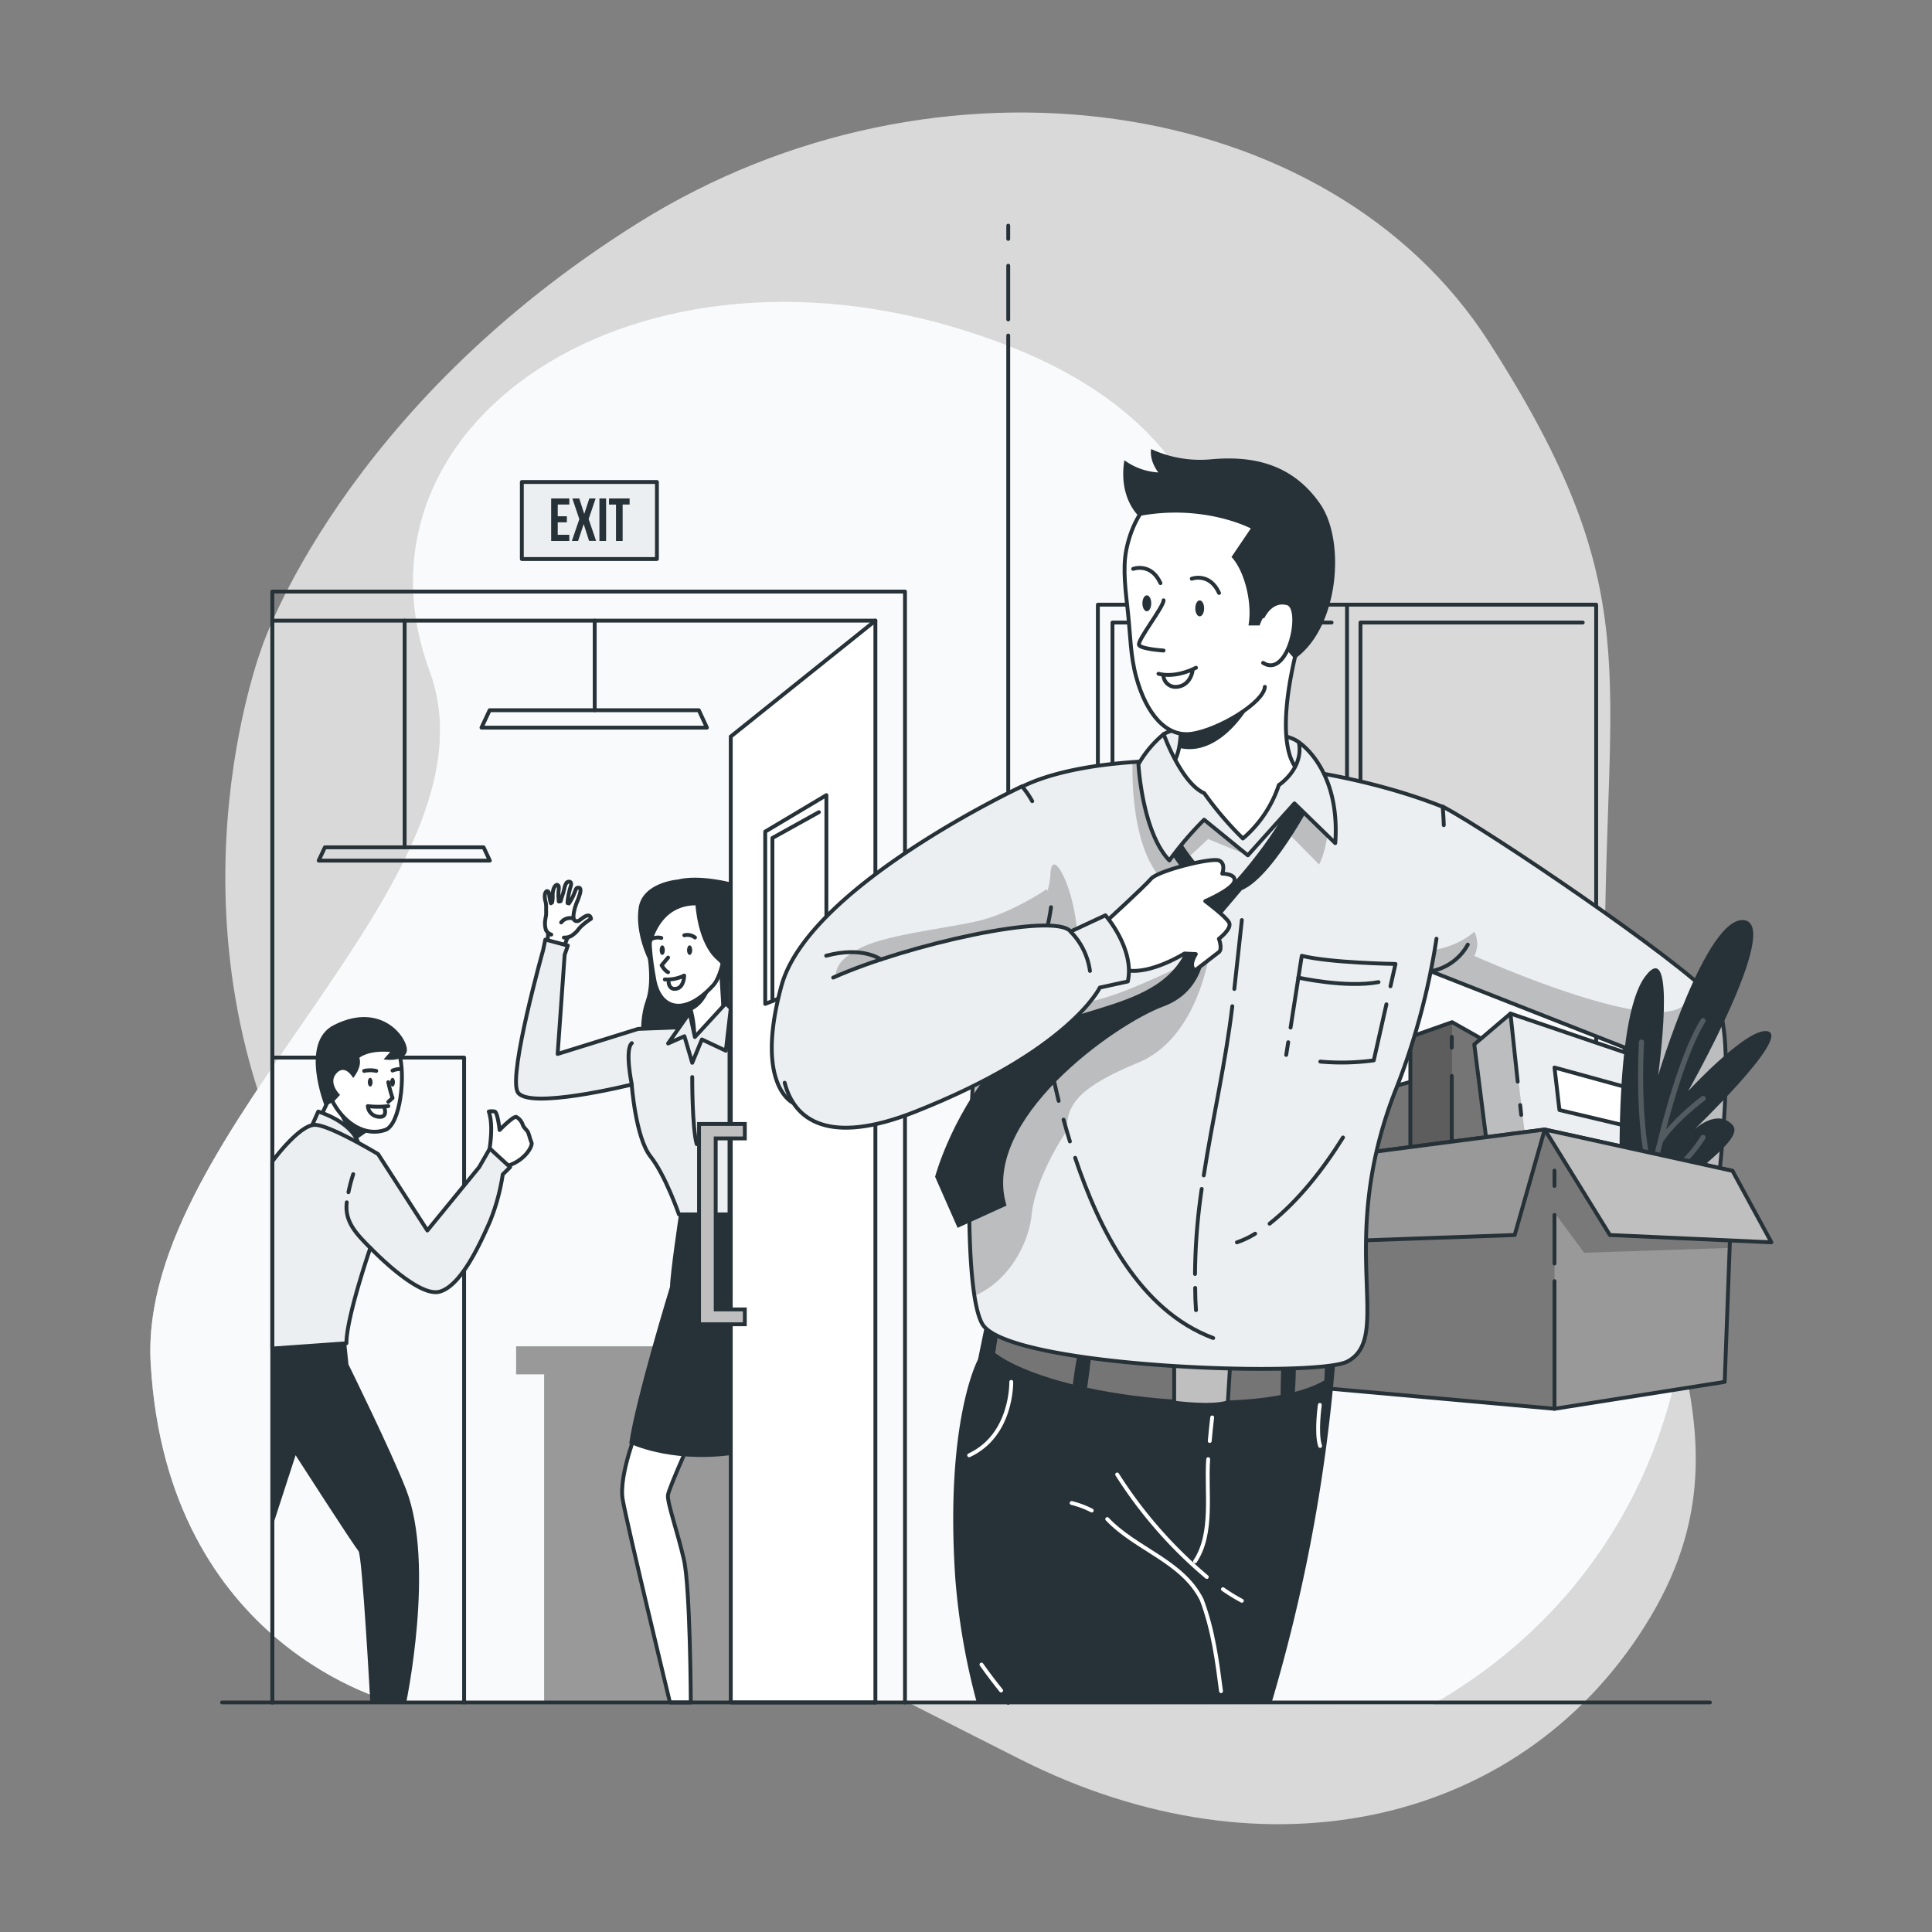 <svg xmlns="http://www.w3.org/2000/svg" xmlns:xlink="http://www.w3.org/1999/xlink" viewBox="0 0 500 500"><rect x="0" y="0" width="500" height="500" fill="#808080" stroke="none"/><defs><clipPath id="freepik--clip-path--inject-19"><path d="M373.36,208.72c12.39,6.59,60.49,39.21,70,49.4s-4.58,89.95-4.58,89.95H414.91l5.59-76.95-54.15-21.3Z" style="fill:#ECEFF1;stroke:#263238;stroke-linecap:round;stroke-linejoin:round"></path></clipPath><clipPath id="freepik--clip-path-2--inject-19"><polygon points="365 316.62 365 268.35 375.8 264.54 403.82 280.36 405.59 324.21 365 316.62" style="fill:#757575;stroke:#263238;stroke-linecap:round;stroke-linejoin:round"></polygon></clipPath><clipPath id="freepik--clip-path-3--inject-19"><polygon points="386.86 312.32 381.54 270.29 390.91 262.31 424.83 273.84 429.64 316.62 386.86 312.32" style="fill:#ECEFF1;stroke:#263238;stroke-linecap:round;stroke-linejoin:round"></polygon></clipPath><clipPath id="freepik--clip-path-4--inject-19"><polygon points="345.38 299.41 399.77 292.32 448.37 303.02 446.35 357.63 402.3 364.59 341.57 359.15 345.38 299.41" style="fill:#999;stroke:#263238;stroke-linecap:round;stroke-linejoin:round"></polygon></clipPath><clipPath id="freepik--clip-path-5--inject-19"><path d="M371.76,242.94a180.81,180.81,0,0,1-10.51,39c-15.81,40.07-.35,64-12.54,70.42-8.11,4.26-88.17,1.56-94.52-9.77-8.53-15.22.71-134.3,10.32-139,21.53-10.64,74.06-8.63,108.85,5.21,0,0,.18,1.68.29,4.75" style="fill:#ECEFF1;stroke:#263238;stroke-linecap:round;stroke-linejoin:round"></path></clipPath><clipPath id="freepik--clip-path-6--inject-19"><path d="M272,234.79a59.79,59.79,0,0,1-2.55,10.81l-64.2,39.82s-10.06-4.5-3-30.33,62.24-51.58,62.24-51.58a24.3,24.3,0,0,1,2.65,3.83" style="fill:#ECEFF1;stroke:#263238;stroke-linecap:round;stroke-linejoin:round"></path></clipPath></defs><g id="freepik--background-simple--inject-19"><path d="M67.93,167.09s-27.88,72,11.3,144.5S199.11,422.39,263.7,455.14s131.66,16.8,163.53-36.84-11.84-91.93-11.9-168.42,11.45-96.74-30-161.36-143.06-78.93-219.9-31S67.93,167.09,67.93,167.09Z" style="fill:#fff;opacity:0.7"></path><path d="M102,440.62s-58.8-14-63-87.77c-3.48-60.71,91.93-125.54,72.2-179.15C87,107.91,168.82,54.26,259.86,89.1S297.59,203.17,355,211.84C445.6,225.53,475.4,381,370.65,441.15Z" style="fill:#ECEFF1"></path><path d="M102,440.62s-58.8-14-63-87.77c-3.48-60.71,91.93-125.54,72.2-179.15C87,107.91,168.82,54.26,259.86,89.1S297.59,203.17,355,211.84C445.6,225.53,475.4,381,370.65,441.15Z" style="fill:#fff;opacity:0.7"></path></g><g id="freepik--Door--inject-19"><polyline points="70.48 273.7 120.11 273.7 120.11 440.59" style="fill:none;stroke:#263238;stroke-linecap:round;stroke-linejoin:round"></polyline><polygon points="189.12 348.42 133.57 348.42 133.57 355.68 140.82 355.68 140.82 440.69 189.12 440.69 189.12 348.42" style="fill:#999"></polygon><path d="M126.5,298.41s1.4-6.73,0-10.74a3.58,3.58,0,0,1,1.53,0c.76.18,1.27,4.77,1.27,4.77s3.57-3.68,4.33-3.37a3.62,3.62,0,0,1,1.65,2c.13.56,1,1.37,1.28,1.79s.63,2,1,2.84-1.78,5-7,6.24Z" style="fill:#fff;stroke:#263238;stroke-linecap:round;stroke-linejoin:round"></path><path d="M97.84,291.11a5.33,5.33,0,0,0-2.46,1.05c-.85.52-1.81,1.17-2.75,1.84-2.17,1.55-4.17,3.14-4.17,3.14l-6-7,2.93-6.25S99.28,291.41,97.84,291.11Z" style="fill:#fff;stroke:#263238;stroke-linecap:round;stroke-linejoin:round"></path><path d="M95.38,292.16c-.85.52-1.81,1.17-2.75,1.84a10.5,10.5,0,0,1-5.18-7.74S92.28,289.52,95.38,292.16Z" style="fill:#263238"></path><path d="M80.78,291.21l1.58-3.54s8.49,2.5,10.35,8.09l-7.43,2.65Z" style="fill:#ECEFF1;stroke:#263238;stroke-linecap:round;stroke-linejoin:round"></path><path d="M87,267.54c3.47-4.82,14.62-.44,16.31,5.17s.32,18.38-3.64,19.73C89.51,295.9,78.61,279.14,87,267.54Z" style="fill:#fff;stroke:#263238;stroke-linecap:round;stroke-linejoin:round"></path><path d="M93,273.76s2.21-2,8-1.52l-1.72,1.93s4.79.84,5.91-1.77-5.72-13.71-18.76-7.13c-9,4.52-2.37,21-2.37,21l2.33-1.18L88,283.36s-3.21-3.11-.91-5.61S91.4,279,91.4,279,93.83,276.13,93,273.76Z" style="fill:#263238"></path><path d="M94.25,277.15a7.47,7.47,0,0,1,3.12,0" style="fill:none;stroke:#263238;stroke-linecap:round;stroke-linejoin:round"></path><path d="M101.59,277.06a5,5,0,0,1,1.72-.38" style="fill:none;stroke:#263238;stroke-linecap:round;stroke-linejoin:round"></path><path d="M96.42,280.07c0,.63-.27,1.13-.61,1.13s-.62-.5-.62-1.13.28-1.13.62-1.13S96.42,279.45,96.42,280.07Z" style="fill:#263238"></path><path d="M102.21,280.07c0,.63-.28,1.13-.62,1.13s-.62-.5-.62-1.13.28-1.13.62-1.13S102.21,279.45,102.21,280.07Z" style="fill:#263238"></path><path d="M100.49,280.07a34.9,34.9,0,0,0,1.1,4.09l-1.1,1" style="fill:#fff;stroke:#263238;stroke-linecap:round;stroke-linejoin:round"></path><path d="M100.49,286.26a21.32,21.32,0,0,1-5.3,0A3,3,0,0,0,97.84,289c2.55.38,1.69-2.1,1.69-2.1" style="fill:#fff;stroke:#263238;stroke-linecap:round;stroke-linejoin:round"></path><path d="M70.48,300.58s7.12-9.76,11.22-9.46,16.14,7.55,16.14,7.55l12.76,19.78L124,302.06l2.77-4.82,5.25,4.82-1.91,1.88a53.54,53.54,0,0,1-3.34,12.24c-2.39,5.39-7.45,16.75-13.12,18.13s-17.8-11.37-17.8-11.37-6.2,17.95-6.2,24.7L70.48,349Z" style="fill:#ECEFF1;stroke:#263238;stroke-linecap:round;stroke-linejoin:round"></path><path d="M90.18,308.54a47,47,0,0,1,1.23-4.66" style="fill:none;stroke:#263238;stroke-linecap:round;stroke-linejoin:round"></path><path d="M95.81,322.94c-3.4-3.47-6.71-6.65-6.07-11.78" style="fill:none;stroke:#263238;stroke-linecap:round;stroke-linejoin:round"></path><path d="M89.61,347.64l.57,5.48s11.19,22.7,14.95,32.45c7.48,19.36,0,55,0,55h-9.3s-2.06-38.19-3.07-39.21S76.5,376.61,76.5,376.61l-6,18.5V349Z" style="fill:#263238"></path><path d="M165.15,369.28s-5.08,12.38-4,18.77,12.23,52.54,12.23,52.54h5.4s-.13-29.76-1.79-37-4.35-14.72-4.12-16.66,7.4-17.66,7.4-17.66Z" style="fill:#fff;stroke:#263238;stroke-linecap:round;stroke-linejoin:round"></path><path d="M147,242.56s-1.72,1.69-2.75,16.51l-5.57-1.88s3.38-11.83,3.2-16.82" style="fill:#fff;stroke:#263238;stroke-linecap:round;stroke-linejoin:round"></path><path d="M145.93,242.64a3.4,3.4,0,0,0,2.47-.82,6.18,6.18,0,0,0,1.19-1.16,8.11,8.11,0,0,1,1-1.1c.25-.23.5-.44.75-.64a16.27,16.27,0,0,1,1.6-1.13s-.05-1.06-1-.82a2.77,2.77,0,0,0-.75.34c-.4.24-.79.55-1.11.78a1.38,1.38,0,0,1-.62.29,1.17,1.17,0,0,1-.27,0h0l-.1,0a1.16,1.16,0,0,1-.49-.3.78.78,0,0,1-.15-.22l0-.06a1.21,1.21,0,0,1,0-.18,3.41,3.41,0,0,1,0-1h0a9.37,9.37,0,0,1,.3-1.49h0c0-.18.1-.37.16-.54a11.44,11.44,0,0,1,.47-1.3c.13-.3.27-.63.39-1s.22-.64.31-.94c.24-.88.25-1.6-.35-1.61s-.67.31-.95,1.06c-.11.26-.23.57-.39.94a13.84,13.84,0,0,1-1,1.84h0l-.15.23-.35-.09c0,.05,0-.08,0-.35h0a16.55,16.55,0,0,1,.32-2.11c.07-.32.15-.65.23-1s.17-.6.26-.89c.46-1.46-.68-1.31-1.06-.94a3.84,3.84,0,0,0-.57,1.49c-.09.32-.18.67-.27,1,0,.16-.09.32-.14.46-.19.61-.39,1.25-.52,1.69l-.06.17-.47.06,0-.23h0a10.78,10.78,0,0,1-.08-2c0-.45.07-.8.09-1.08,0-.52,0-.78-.33-.95s-.74.28-1,.92a5.26,5.26,0,0,0-.26,1.57h0a2.3,2.3,0,0,0,0,.28,6.09,6.09,0,0,1-.09,1.45,2.5,2.5,0,0,0-.05.29l-.32.22a3.45,3.45,0,0,1-.11-.4h0a10.38,10.38,0,0,1-.26-1.28h0a9.36,9.36,0,0,0-.16-1c-.07-.26-.18-.41-.41-.46s-.54.34-.61.88a4,4,0,0,0,0,1,2.62,2.62,0,0,0,.14.72,6.3,6.3,0,0,1,.18,1.36c0,.19,0,.38,0,.56,0,.68,0,1.31,0,1.53v.08c-.1.49-.17.91-.22,1.28a5.81,5.81,0,0,0,.17,2.65,2.39,2.39,0,0,0,1.38,1.18" style="fill:#fff;stroke:#263238;stroke-linecap:round;stroke-linejoin:round"></path><path d="M148.39,237.72a2.88,2.88,0,0,0-3.16,1" style="fill:none;stroke:#263238;stroke-linecap:round;stroke-linejoin:round"></path><path d="M167.12,244.71s2,8.88,0,14.3-2.92,19.69,9,23.54,12.72,2.09,12.72,2.09l-.27-39.07-15.13-9.11Z" style="fill:#263238"></path><path d="M177,265.82l-11.87.46-20.81,6.48,1.81-25.63.83-2.42-5.83-1.54-.57,2.73s-8.88,31.58-6.66,36.58,29.59-1.8,29.59-1.8,1,13.75,4.86,18.61,7.36,15,7.36,15H188.8V263.44Z" style="fill:#ECEFF1;stroke:#263238;stroke-linecap:round;stroke-linejoin:round"></path><path d="M187.44,264.57s-7.85,6.68-7.79,4.45a26.38,26.38,0,0,0-.83-7.43,23.78,23.78,0,0,0-1.28-3.81c-.26-.56-.41-.86-.41-.86l9.06-12.81Z" style="fill:#fff;stroke:#263238;stroke-linecap:round;stroke-linejoin:round"></path><polygon points="187.85 259.65 179.83 268.38 178.48 262.08 172.9 270.05 177.13 268.18 179.15 275.05 181.65 269.01 187.85 271.93 189.12 260.96 187.85 259.65" style="fill:#ECEFF1;stroke:#263238;stroke-linecap:round;stroke-linejoin:round"></polygon><path d="M175.73,314.3s-2.31,15.32-2.32,18.7c0,0-8.89,28.92-10.56,40.52,0,0,10.05,5.06,26,3.09V314.3Z" style="fill:#263238"></path><path d="M163.51,280.68s-1.89-9.06,0-10.71" style="fill:none;stroke:#263238;stroke-linecap:round;stroke-linejoin:round"></path><path d="M179.15,278.74s-.06,12.89,1.15,17.35" style="fill:none;stroke:#263238;stroke-linecap:round;stroke-linejoin:round"></path><path d="M184.43,253.46s-1.07,6.16-5.61,8.13a23.78,23.78,0,0,0-1.28-3.81C180.56,255.61,184.43,253.46,184.43,253.46Z" style="fill:#263238"></path><path d="M179.62,229.16c-13.64-.68-12.23,13.76-10.28,24.43,1.38,7.5,7.68,9.7,15.28,1.36C188.41,250.8,191,229.73,179.62,229.16Z" style="fill:#fff;stroke:#263238;stroke-linecap:round;stroke-linejoin:round"></path><path d="M180,234.29s.54,9.86,5.55,14.16,3.21,12.64,3.21,12.64l.32-32.73s-8.11-2.13-13.66-.74c0,0-9.17.69-10.14,7.36s2.55,13.47,2.55,13.47S168.51,234.42,180,234.29Z" style="fill:#263238"></path><path d="M179.15,245.9c0,.68-.3,1.23-.67,1.23s-.68-.55-.68-1.23.3-1.24.68-1.24S179.15,245.21,179.15,245.9Z" style="fill:#263238"></path><path d="M172.06,245.9c0,.68-.3,1.23-.67,1.23s-.67-.55-.67-1.23.3-1.24.67-1.24S172.06,245.21,172.06,245.9Z" style="fill:#263238"></path><path d="M177.1,242.05a3.25,3.25,0,0,1,2.76.58" style="fill:none;stroke:#263238;stroke-linecap:round;stroke-linejoin:round"></path><path d="M171.14,242.74a3.86,3.86,0,0,0-3.45.87" style="fill:none;stroke:#263238;stroke-linecap:round;stroke-linejoin:round"></path><path d="M172.9,247.82l-1.67,2s.83,1.46,1.67,1.78" style="fill:none;stroke:#263238;stroke-linecap:round;stroke-linejoin:round"></path><path d="M172.06,253.48a10.07,10.07,0,0,0,5-1s0,3.45-2.48,3.44c-1.44,0-1.54-1.67-1.54-1.67" style="fill:none;stroke:#263238;stroke-linecap:round;stroke-linejoin:round"></path><line x1="153.91" y1="160.62" x2="153.91" y2="183.8" style="fill:none;stroke:#263238;stroke-linecap:round;stroke-linejoin:round"></line><polygon points="182.95 188.31 124.61 188.31 126.72 183.8 180.85 183.8 182.95 188.31" style="fill:none;stroke:#263238;stroke-linecap:round;stroke-linejoin:round"></polygon><line x1="104.72" y1="160.62" x2="104.72" y2="219.29" style="fill:none;stroke:#263238;stroke-linecap:round;stroke-linejoin:round"></line><polygon points="126.76 222.72 82.48 222.72 84.08 219.29 125.16 219.29 126.76 222.72" style="fill:none;stroke:#263238;stroke-linecap:round;stroke-linejoin:round"></polygon><polyline points="234.21 440.59 234.21 153.1 70.48 153.1 70.48 440.59" style="fill:none;stroke:#263238;stroke-linecap:round;stroke-linejoin:round"></polyline><polyline points="226.55 160.62 189.12 190.62 189.12 440.59 226.55 440.59" style="fill:#fff;stroke:#263238;stroke-linecap:round;stroke-linejoin:round"></polyline><polygon points="192.76 342.72 180.91 342.72 180.91 290.88 192.76 290.88 192.76 294.62 185.22 294.62 185.22 338.88 192.76 338.88 192.76 342.72" style="fill:#bfbfbf;stroke:#263238;stroke-miterlimit:10"></polygon><polyline points="226.55 440.59 226.55 160.62 70.48 160.62 70.48 440.59" style="fill:none;stroke:#263238;stroke-linecap:round;stroke-linejoin:round"></polyline><rect x="135.05" y="124.74" width="34.96" height="19.93" style="fill:#ECEFF1;stroke:#263238;stroke-linecap:round;stroke-linejoin:round"></rect><polygon points="198.04 215.22 198.04 259.81 213.87 253.51 213.87 205.78 198.04 215.22" style="fill:#fff;stroke:#263238;stroke-linecap:round;stroke-linejoin:round"></polygon><polyline points="199.9 259.07 199.9 216.87 211.93 210.19" style="fill:#fff;stroke:#263238;stroke-linecap:round;stroke-linejoin:round"></polyline><path d="M144.34,133.61h2.37v1.57h-2.37v3.22h3V140h-4.7V129h4.7v1.57h-3Z" style="fill:#263238"></path><path d="M154.15,129l-1.81,5.33,1.93,5.65h-1.82l-1.39-4.35h0L149.61,140H148l1.93-5.65L148.12,129h1.79l1.29,4h0l1.32-4Z" style="fill:#263238"></path><path d="M155.13,129h1.73v11h-1.73Z" style="fill:#263238"></path><path d="M157.61,129h5.33v1.57h-1.8V140h-1.72v-9.41h-1.81Z" style="fill:#263238"></path></g><g id="freepik--Window--inject-19"><line x1="260.93" y1="86.83" x2="260.93" y2="440.69" style="fill:none;stroke:#263238;stroke-linecap:round;stroke-linejoin:round"></line><line x1="260.93" y1="68.77" x2="260.93" y2="82.66" style="fill:none;stroke:#263238;stroke-linecap:round;stroke-linejoin:round"></line><line x1="260.93" y1="58.4" x2="260.93" y2="61.83" style="fill:none;stroke:#263238;stroke-linecap:round;stroke-linejoin:round"></line><rect x="284.13" y="156.49" width="128.96" height="194.04" style="fill:none;stroke:#263238;stroke-linecap:round;stroke-linejoin:round"></rect><line x1="348.61" y1="156.49" x2="348.61" y2="350.54" style="fill:none;stroke:#263238;stroke-linecap:round;stroke-linejoin:round"></line><polyline points="409.61 161.11 352.09 161.11 352.09 345.2" style="fill:none;stroke:#263238;stroke-linecap:round;stroke-linejoin:round"></polyline><polyline points="344.61 161.11 287.91 161.11 287.91 345.2" style="fill:none;stroke:#263238;stroke-linecap:round;stroke-linejoin:round"></polyline></g><g id="freepik--Floor--inject-19"><line x1="57.46" y1="440.59" x2="442.54" y2="440.59" style="fill:none;stroke:#263238;stroke-linecap:round;stroke-linejoin:round;stroke-width:0.979px"></line></g><g id="freepik--Character--inject-19"><path d="M373.36,208.72c12.39,6.59,60.49,39.21,70,49.4s-4.58,89.95-4.58,89.95H414.91l5.59-76.95-54.15-21.3Z" style="fill:#ECEFF1"></path><g style="clip-path:url(#freepik--clip-path--inject-19)"><path d="M439.84,341.81c-10.74-.13-19.4-.28-19.4-.28l-5.05-.13,5.1-70.28-52.13-20.51L368,246.2s7.85-.06,13.55-5.07a6.83,6.83,0,0,1,0,6.25s44.74,20.19,53.93,13a12.78,12.78,0,0,0,4.22-5.75,49.67,49.67,0,0,1,3.67,3.45C451.27,266.56,442.93,322.81,439.84,341.81Z" style="fill-opacity:0.7;opacity:0.3"></path></g><path d="M373.36,208.72c12.39,6.59,60.49,39.21,70,49.4s-4.58,89.95-4.58,89.95H414.91l5.59-76.95-54.15-21.3Z" style="fill:none;stroke:#263238;stroke-linecap:round;stroke-linejoin:round"></path><polygon points="357.58 314.43 351.16 283.74 370.74 278.44 381.54 305.65 357.58 314.43" style="fill:#757575;stroke:#263238;stroke-linecap:round;stroke-linejoin:round"></polygon><polygon points="365 316.62 365 268.35 375.8 264.54 403.82 280.36 405.59 324.21 365 316.62" style="fill:#757575"></polygon><g style="clip-path:url(#freepik--clip-path-2--inject-19)"><polygon points="365 268.35 375.8 264.54 375.72 309.03 365 309.03 365 268.35" style="fill-opacity:0.7;opacity:0.3"></polygon></g><polygon points="365 316.62 365 268.35 375.8 264.54 403.82 280.36 405.59 324.21 365 316.62" style="fill:none;stroke:#263238;stroke-linecap:round;stroke-linejoin:round"></polygon><polygon points="386.86 312.32 381.54 270.29 390.91 262.31 424.83 273.84 429.64 316.62 386.86 312.32" style="fill:#ECEFF1"></polygon><g style="clip-path:url(#freepik--clip-path-3--inject-19)"><polygon points="381.54 270.29 385.3 300.77 394.97 296.43 390.91 262.31 381.54 270.29" style="fill-opacity:0.7;opacity:0.3"></polygon></g><polygon points="386.86 312.32 381.54 270.29 390.91 262.31 424.83 273.84 429.64 316.62 386.86 312.32" style="fill:none;stroke:#263238;stroke-linecap:round;stroke-linejoin:round"></polygon><line x1="393.42" y1="285.99" x2="393.69" y2="288.54" style="fill:none;stroke:#263238;stroke-linecap:round;stroke-linejoin:round"></line><line x1="390.91" y1="262.31" x2="392.78" y2="279.93" style="fill:none;stroke:#263238;stroke-linecap:round;stroke-linejoin:round"></line><line x1="375.72" y1="278.44" x2="375.72" y2="295.45" style="fill:none;stroke:#263238;stroke-linecap:round;stroke-linejoin:round"></line><line x1="375.72" y1="268.35" x2="375.72" y2="271.12" style="fill:none;stroke:#263238;stroke-linecap:round;stroke-linejoin:round"></line><polygon points="423.82 282.19 402.3 276.27 403.58 287.27 424.83 292.32 423.82 282.19" style="fill:#fff;stroke:#263238;stroke-linecap:round;stroke-linejoin:round"></polygon><path d="M419.35,309.36s-2-45.44,6.41-56.64,3.37,25.59,3.37,25.59,12.49-41.52,22.28-40.17-14.51,44.22-14.51,44.22,16.2-17.52,20.92-15.34-19.34,25.3-19.34,25.3,5.84-5.57,9.89-1.18S430.82,307,429.81,314.43Z" style="fill:#263238"></path><path d="M441.08,293.81a.67.67,0,0,0-.92.23A35.16,35.16,0,0,1,428,305.71c.39-1.87,1.2-5.53,2.31-10,3.15-5.1,10.78-10.82,10.86-10.88a.67.67,0,0,0,.13-.93.66.66,0,0,0-.93-.14,62.9,62.9,0,0,0-9.17,8.5c2.49-9.5,6.1-21.24,10.14-27.8a.67.67,0,0,0-1.14-.7C434.3,273.33,429.43,293,427.4,302c-3.13-13.76-1.92-32.06-1.91-32.26a.66.66,0,0,0-.61-.71.66.66,0,0,0-.71.62c0,.21-1.4,21.11,2.59,35.26-.21,1-.35,1.67-.38,1.84a.68.68,0,0,0,.24.65.7.7,0,0,0,.41.14.72.72,0,0,0,.29-.06c8.78-4.09,13.78-12.45,14-12.8A.66.66,0,0,0,441.08,293.81Z" style="fill:#fff;opacity:0.2"></path><polygon points="345.38 299.41 399.77 292.32 448.37 303.02 446.35 357.63 402.3 364.59 341.57 359.15 345.38 299.41" style="fill:#999"></polygon><g style="clip-path:url(#freepik--clip-path-4--inject-19)"><polygon points="448.37 303.02 447.63 322.96 409.99 324.21 402.31 313.87 402.31 364.59 341.58 359.14 345.39 299.42 399.77 292.31 448.37 303.02" style="fill-opacity:0.7;opacity:0.3"></polygon></g><polygon points="345.38 299.41 399.77 292.32 448.37 303.02 446.35 357.63 402.3 364.59 341.57 359.15 345.38 299.41" style="fill:none;stroke:#263238;stroke-linecap:round;stroke-linejoin:round"></polygon><polygon points="399.77 292.32 416.64 319.62 458.44 321.51 448.37 303.02 399.77 292.32" style="fill:#bfbfbf;stroke:#263238;stroke-linecap:round;stroke-linejoin:round"></polygon><polygon points="399.77 292.32 392 319.62 339.01 321.51 345.38 299.41 399.77 292.32" style="fill:#999;stroke:#263238;stroke-linecap:round;stroke-linejoin:round"></polygon><line x1="402.3" y1="306.92" x2="402.3" y2="302.95" style="fill:none;stroke:#263238;stroke-linecap:round;stroke-linejoin:round"></line><line x1="402.3" y1="327" x2="402.3" y2="314.43" style="fill:none;stroke:#263238;stroke-linecap:round;stroke-linejoin:round"></line><line x1="402.3" y1="364.59" x2="402.3" y2="331.56" style="fill:none;stroke:#263238;stroke-linecap:round;stroke-linejoin:round"></line><path d="M252.81,440.68h76.27a433.76,433.76,0,0,0,16.57-89.26l-89.92-12.35-2.63,12.77s-8.54,15.66-5.9,56.25A174.85,174.85,0,0,0,252.81,440.68Z" style="fill:#263238"></path><path d="M257,350.38c16,12.13,69,17.51,86.23,7.17l.51-11.23-85.16-6Z" style="fill:#757575;stroke:#263238;stroke-linecap:round;stroke-linejoin:round"></path><path d="M303.87,351.66V363s9.69,1.32,13.89-.07l.7-11.29Z" style="fill:#bfbfbf;stroke:#263238;stroke-miterlimit:10"></path><path d="M282.61,349.09s-.9,8.08-1.5,11.59h-3.77s1.06-9.13,1.94-11.59Z" style="fill:#263238"></path><path d="M331.41,363.67s0-8.13.28-11.69l3.74-.4s-.09,9.2-.7,11.74Z" style="fill:#263238"></path><path d="M301.13,190c7-4.13,31.73-1,35,2.11s-9.22,44.81-9.22,44.81l-20.56,2.71Z" style="fill:#ECEFF1;stroke:#263238;stroke-linecap:round;stroke-linejoin:round"></path><path d="M371.76,242.94a180.81,180.81,0,0,1-10.51,39c-15.81,40.07-.35,64-12.54,70.42-8.11,4.26-88.17,1.56-94.52-9.77-8.53-15.22.71-134.3,10.32-139,21.53-10.64,74.06-8.63,108.85,5.21,0,0,.18,1.68.29,4.75" style="fill:#ECEFF1"></path><g style="clip-path:url(#freepik--clip-path-5--inject-19)"><path d="M313.08,246.2S310.27,268.53,294.6,275,276,286,276.07,292.66c0,0-8,11.53-9.09,21.77-.73,7.14-5.74,17.1-14.79,20.93-2.49-15.77-1.36-50.08,1.52-79.75L257,253.3s13.05-14.84,14.69-25.36a14.09,14.09,0,0,0,.16-1.66c.36-10.55,11.41,14,5,28.42S313.08,246.2,313.08,246.2Z" style="fill-opacity:0.7;opacity:0.3"></path><path d="M341.39,223.73l-10.47-10.61-8,8.23-10.26-4.21L301.09,228c-7.29-7.29-8.16-22.72-8-30.87a202.54,202.54,0,0,1,49.34,3h0C346.17,214.93,341.39,223.73,341.39,223.73Z" style="fill-opacity:0.7;opacity:0.3"></path></g><path d="M371.76,242.94a180.81,180.81,0,0,1-10.51,39c-15.81,40.07-.35,64-12.54,70.42-8.11,4.26-88.17,1.56-94.52-9.77-8.53-15.22.71-134.3,10.32-139,21.53-10.64,74.06-8.63,108.85,5.21,0,0,.18,1.68.29,4.75" style="fill:none;stroke:#263238;stroke-linecap:round;stroke-linejoin:round"></path><path d="M337,200.1S325.06,219,322.94,219c-2.88,0-21.81-18.18-21.81-18.18a13.57,13.57,0,0,0,4-7.26,26.26,26.26,0,0,0,0-9.74c-.16-.91-.3-1.44-.3-1.44l-3.72-40.59,40.51,7.17C330.57,178.81,330.92,196.59,337,200.1Z" style="fill:#fff;stroke:#263238;stroke-linecap:round;stroke-linejoin:round"></path><path d="M297.94,198.45S301,215,311.63,225.58l7.83,2.63s14-15.09,17.57-28.1l4.62,3.33s-11.53,23.26-20.26,26.91L312,241.45s1.79,14.32-10.88,19S253.65,289.88,260.49,312l-12.66,5.76L242,304.54s4.77-17.9,18.46-32.09,43.18-8.8,47.94-31V228S290.31,207,297.94,198.45Z" style="fill:#263238"></path><path d="M335,207.92l10.56,10.28c1.4-19.24-9.41-26.09-9.41-26.09,1.32,6.85-5.19,11.06-5.19,11.06a30.9,30.9,0,0,1-9.3,13.83,86.57,86.57,0,0,1-10-11.72c-6-2.63-10.5-15.28-10.5-15.28a28.13,28.13,0,0,0-6.53,7.78s.93,17.52,8,24.9a85.35,85.35,0,0,1,9-10.54l11.31,9.22Z" style="fill:#ECEFF1;stroke:#263238;stroke-linecap:round;stroke-linejoin:round"></path><path d="M272,234.79a59.79,59.79,0,0,1-2.55,10.81l-64.2,39.82s-10.06-4.5-3-30.33,62.24-51.58,62.24-51.58a24.3,24.3,0,0,1,2.65,3.83" style="fill:#ECEFF1"></path><g style="clip-path:url(#freepik--clip-path-6--inject-19)"><path d="M272,234.78a58.5,58.5,0,0,1-2.56,10.82l-24.15,15c-11.54,0-23.81-.86-26.8-3.94-6-6.17,2.44-10.22,2.44-10.22,5.6-4.44,24.62-6.1,33.06-8.31s16.86-8,16.86-8l.42.52Z" style="fill-opacity:0.7;opacity:0.3"></path></g><path d="M272,234.79a59.79,59.79,0,0,1-2.55,10.81l-64.2,39.82s-10.06-4.5-3-30.33,62.24-51.58,62.24-51.58a24.3,24.3,0,0,1,2.65,3.83" style="fill:none;stroke:#263238;stroke-linecap:round;stroke-linejoin:round"></path><path d="M286,238.75s10.09-9.22,11.9-11.33,15.64-5.53,17.55-4.74.86,3.42.86,3.42,3.84,0,3.11,2.11-7.5,5-7.5,5,5.3,3.95,6.16,5.53-2.63,4.22-2.63,4.22,1,2.63,0,3.43-6.15,4.74-6.15,4.74-1.9-.79.18-4.22l-2.94-.14s-8.68,5.41-14.74,4.36Z" style="fill:#fff;stroke:#263238;stroke-linecap:round;stroke-linejoin:round"></path><path d="M215.63,253c19-8.52,57.33-17.07,61.45-11.92l9-4.2s7.64,8.68,5.8,17.12l-7.24,1.58s-7.78,16.34-47.84,32.15c-22.53,8.9-31.31,2-33.73-7.52" style="fill:#ECEFF1;stroke:#263238;stroke-linecap:round;stroke-linejoin:round"></path><path d="M341.7,274.74a61.65,61.65,0,0,0,13.83-.32l3.27-14.5" style="fill:none;stroke:#263238;stroke-linecap:round;stroke-linejoin:round"></path><line x1="333.39" y1="269.73" x2="332.87" y2="273.01" style="fill:none;stroke:#263238;stroke-linecap:round;stroke-linejoin:round"></line><path d="M359.85,255.25l1.3-5.78s-16.87-.25-24.25-2.11L334,265.94" style="fill:none;stroke:#263238;stroke-linecap:round;stroke-linejoin:round"></path><path d="M309.31,333.31q0,2.88.21,5.76" style="fill:none;stroke:#263238;stroke-linecap:round;stroke-linejoin:round"></path><path d="M311,307.7a157.87,157.87,0,0,0-1.73,22" style="fill:none;stroke:#263238;stroke-linecap:round;stroke-linejoin:round"></path><path d="M318.92,260.41c-1.74,14.71-5.12,29.15-7.39,43.78" style="fill:none;stroke:#263238;stroke-linecap:round;stroke-linejoin:round"></path><path d="M321.39,238.11c-.65,5.94-1.28,11.89-1.95,17.83" style="fill:none;stroke:#263238;stroke-linecap:round;stroke-linejoin:round"></path><path d="M282.54,390.92a24.15,24.15,0,0,0-5.2-1.95" style="fill:none;stroke:#fff;stroke-linecap:round;stroke-linejoin:round"></path><path d="M316,437.67C315,430,314,422,311,414c-5-10-17-13-24.45-20.87" style="fill:none;stroke:#fff;stroke-linecap:round;stroke-linejoin:round"></path><path d="M312.68,377.63c-.62,8.37,1.49,19.1-3.4,26.45" style="fill:none;stroke:#fff;stroke-linecap:round;stroke-linejoin:round"></path><path d="M313.71,366.83c-.24,2-.44,4.06-.63,6.1" style="fill:none;stroke:#fff;stroke-linecap:round;stroke-linejoin:round"></path><path d="M316.5,411.28a48.78,48.78,0,0,0,4.89,3" style="fill:none;stroke:#fff;stroke-linecap:round;stroke-linejoin:round"></path><path d="M289.12,381.59a115.29,115.29,0,0,0,23.2,26.53" style="fill:none;stroke:#fff;stroke-linecap:round;stroke-linejoin:round"></path><path d="M261.71,357.63s.36,13.77-10.89,19" style="fill:none;stroke:#fff;stroke-linecap:round;stroke-linejoin:round"></path><path d="M341.57,363.59s-1.05,7.38.08,10.62" style="fill:none;stroke:#fff;stroke-linecap:round;stroke-linejoin:round"></path><path d="M254,430.78q2.43,3.45,5.09,6.73" style="fill:none;stroke:#fff;stroke-linecap:round;stroke-linejoin:round"></path><path d="M336,253s12.31,2.75,20.75,1.17" style="fill:none;stroke:#263238;stroke-linecap:round;stroke-linejoin:round"></path><path d="M228,248.34s-4.64-3.56-14.18-1" style="fill:none;stroke:#263238;stroke-linecap:round;stroke-linejoin:round"></path><path d="M277.08,241.12a18,18,0,0,1,5,10.15" style="fill:none;stroke:#263238;stroke-linecap:round;stroke-linejoin:round"></path><path d="M379.86,244.47a13.69,13.69,0,0,1-9.59,6.89" style="fill:none;stroke:#263238;stroke-linecap:round;stroke-linejoin:round"></path><path d="M324.83,319.28a22.81,22.81,0,0,1-4.71,2.23" style="fill:none;stroke:#263238;stroke-linecap:round;stroke-linejoin:round"></path><path d="M347.57,294.38c-5.14,8.21-11.41,16.28-19,22.31" style="fill:none;stroke:#263238;stroke-linecap:round;stroke-linejoin:round"></path><path d="M278.25,299.64c6.07,18.17,16.53,39.5,35.73,46.64" style="fill:none;stroke:#263238;stroke-linecap:round;stroke-linejoin:round"></path><path d="M275.25,289.77q.78,2.82,1.64,5.63" style="fill:none;stroke:#263238;stroke-linecap:round;stroke-linejoin:round"></path><path d="M271.88,275c.56,3.33,1.3,6.63,2.1,9.91" style="fill:none;stroke:#263238;stroke-linecap:round;stroke-linejoin:round"></path><path d="M322.87,183.28s-7.37,12.79-17.77,10.26a26.26,26.26,0,0,0,0-9.74c.63-.34,1.05-.52,1.05-.52Z" style="fill:#263238"></path><path d="M337.23,165.5s4.56-5.35,4.45-15.35c-.19-16.14-7.18-31.26-31.13-27.22-10.05,1.7-16.9,8.62-19.06,19.36-1,5-.14,10.91.44,16.37.63,6,.64,11.11,2.11,16.52,2.55,9.43,7.71,15.65,14.3,14.73,7.09-1,18.74-8.11,19-12.16" style="fill:#fff;stroke:#263238;stroke-linecap:round;stroke-linejoin:round"></path><path d="M308.43,149.77s4.6-1.71,7.06,3.69" style="fill:none;stroke:#263238;stroke-linecap:round;stroke-linejoin:round"></path><path d="M293.26,147.22s4.61-1.71,7.07,3.69" style="fill:none;stroke:#263238;stroke-linecap:round;stroke-linejoin:round"></path><path d="M309.34,157.45c0,1.14.51,2.06,1.14,2.06s1.15-.92,1.15-2.06-.51-2.07-1.15-2.07S309.34,156.3,309.34,157.45Z" style="fill:#263238"></path><path d="M295.65,156.13c0,1.14.52,2.07,1.15,2.07s1.14-.93,1.14-2.07-.51-2.06-1.14-2.06S295.65,155,295.65,156.13Z" style="fill:#263238"></path><path d="M309.52,172.81s-5,2.78-9.71,1.56" style="fill:none;stroke:#263238;stroke-linecap:round;stroke-linejoin:round"></path><path d="M308.61,173.74s-.54,3.63-3.94,4a3.15,3.15,0,0,1-3.59-3" style="fill:none;stroke:#263238;stroke-linecap:round;stroke-linejoin:round"></path><path d="M301.13,155.36c0,1.75-7,10.54-6.34,11.59s6.34,1.41,6.34,1.41" style="fill:#fff;stroke:#263238;stroke-linecap:round;stroke-linejoin:round"></path><path d="M326,161.86h-2.9c1.06-5.73-1-14.12-4.39-17.72l5-7.38s-12.12-6.41-29-3.2c0,0-5.32-4.7-3.72-14.45a16.57,16.57,0,0,0,8.79,3.16s-2.36-2.9-1.87-6.06a30.22,30.22,0,0,0,15.77,2.63c9.49-.79,20.36.53,28,11.6,6.66,9.68,4.8,32.15-6.64,40.1l-1.9-2.18s3.73-14.05-1.86-12.23C327.25,157.45,326,161.86,326,161.86Z" style="fill:#263238"></path><path d="M326.89,159.51s2.11-4.56,6.32-3.38.27,19.64-6.32,15.42" style="fill:#fff;stroke:#263238;stroke-linecap:round;stroke-linejoin:round"></path></g></svg>